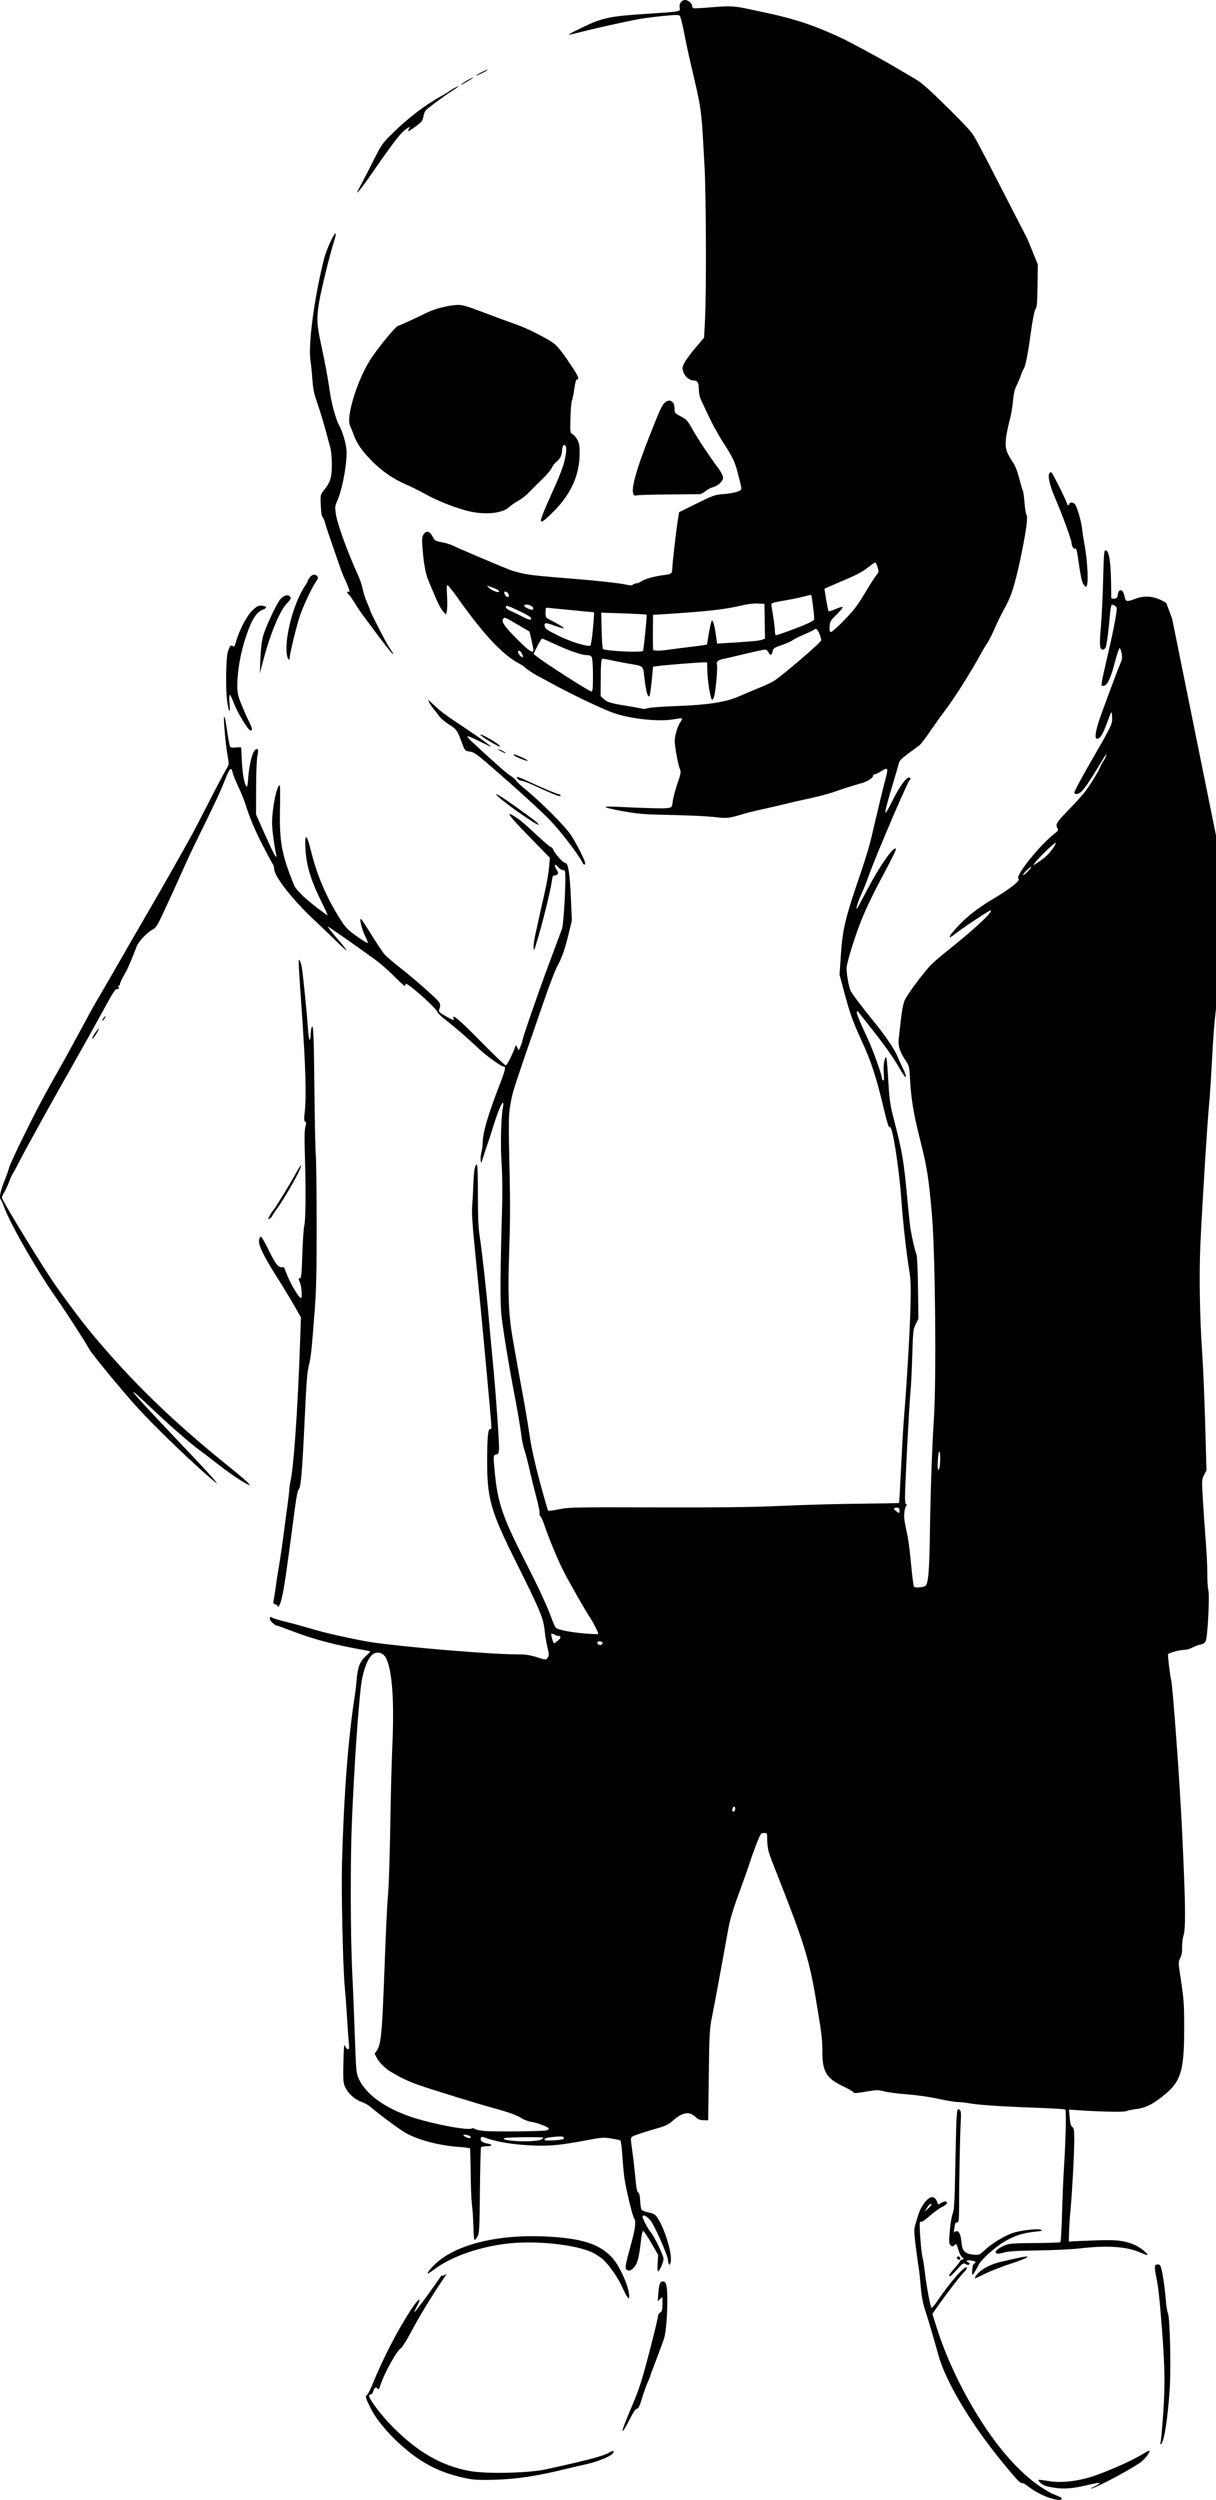 <?xml version="1.0" encoding="UTF-8" standalone="no"?>
<!-- Created with Inkscape (http://www.inkscape.org/) -->

<svg
   xmlns:dc="http://purl.org/dc/elements/1.1/"
   xmlns:cc="http://creativecommons.org/ns#"
   xmlns:rdf="http://www.w3.org/1999/02/22-rdf-syntax-ns#"
   xmlns:svg="http://www.w3.org/2000/svg"
   xmlns="http://www.w3.org/2000/svg"
   xmlns:sodipodi="http://sodipodi.sourceforge.net/DTD/sodipodi-0.dtd"
   xmlns:inkscape="http://www.inkscape.org/namespaces/inkscape"
   id="svg2"
   version="1.1"
   inkscape:version="0.91 r13725"
   width="330.817"
   height="680.057"
   viewBox="0 0 330.817 680.057"
   sodipodi:docname="sans-character-bw.svg">
  <defs
     id="defs6" />
  <sodipodi:namedview
     pagecolor="#ffffff"
     bordercolor="#666666"
     borderopacity="1"
     objecttolerance="10"
     gridtolerance="10"
     guidetolerance="10"
     inkscape:pageopacity="0"
     inkscape:pageshadow="2"
     inkscape:window-width="1280"
     inkscape:window-height="751"
     id="namedview4"
     showgrid="false"
     fit-margin-top="0"
     fit-margin-left="0"
     fit-margin-right="0"
     fit-margin-bottom="0"
     inkscape:zoom="0.71223727"
     inkscape:cx="224.8926"
     inkscape:cy="444.80832"
     inkscape:window-x="0"
     inkscape:window-y="29"
     inkscape:window-maximized="1"
     inkscape:current-layer="svg2" />
  <path
     style="fill:#000100"
     d="m 186.381,0 c -0.962,0 -1.683,1.043 -1.467,2.123 0.21,1.051 0.387,1.019 -8.9,1.631 -10.768,0.71 -12.229,1.047 -18.9,4.352 -3.412,1.69 -3.385,1.694 1.949,0.338 3.324,-0.845 9.308,-2.169 14.4,-3.188 1.155,-0.231 4.125,-0.625 6.6,-0.875 3.533,-0.358 4.579,-0.376 4.867,-0.09 0.202,0.201 0.717,2.186 1.143,4.412 0.426,2.226 1.104,5.465 1.508,7.197 3.477,14.933 3.154,12.619 4.09,29.4 0.437,7.846 0.515,34.24 0.123,41.803 l -0.246,4.752 -2.291,2.691 c -1.261,1.48 -2.616,3.3 -3.01,4.043 -0.639,1.205 -0.678,1.477 -0.367,2.516 0.388,1.295 1.672,2.395 2.795,2.395 1.096,0 1.439,0.564 1.439,2.365 0,1.003 0.225,2.122 0.578,2.865 0.318,0.671 1.31,2.78 2.203,4.688 0.893,1.907 2.572,4.945 3.73,6.75 2.816,4.387 3.282,5.361 4.119,8.611 1.235,4.792 1.238,4.379 -0.047,4.93 -0.623,0.267 -2.313,0.576 -3.754,0.686 -2.496,0.19 -2.846,0.311 -7.408,2.562 l -4.789,2.365 -0.312,1.963 c -0.482,3.022 -1.524,12.037 -1.527,13.215 -0.004,1.485 -0.228,1.685 -2.143,1.904 -2.48,0.285 -5.383,1.082 -6.297,1.73 -0.438,0.311 -1.052,0.564 -1.365,0.564 -0.313,0 -0.72,0.151 -0.904,0.336 -0.247,0.247 -0.721,0.249 -1.785,0.006 -1.644,-0.375 -7.674,-1.058 -13.449,-1.521 -9.876,-0.793 -11.855,-0.99 -14.1,-1.402 -1.32,-0.242 -3.143,-0.727 -4.051,-1.076 -2.719,-1.047 -14.153,-5.898 -15.525,-6.586 -0.702,-0.352 -2.109,-0.789 -3.129,-0.973 -1.736,-0.312 -1.895,-0.41 -2.477,-1.533 -0.77,-1.487 -1.71,-1.722 -2.438,-0.611 -0.408,0.623 -0.476,1.227 -0.346,3.094 0.345,4.948 0.855,7.695 1.848,9.969 0.54,1.238 1.433,3.33 1.982,4.65 0.55,1.32 1.367,2.792 1.818,3.271 l 0.822,0.871 0.215,-1.145 c 0.118,-0.63 0.134,-2.466 0.035,-4.082 -0.136,-2.232 -0.091,-2.9 0.184,-2.783 0.199,0.085 1.336,1.53 2.529,3.211 7.283,10.262 12.31,15.643 16.91,18.104 0.7,0.374 1.351,0.795 1.447,0.936 0.233,0.342 2.651,1.957 3.773,2.52 0.495,0.248 2.25,1.193 3.9,2.1 4.848,2.665 13.283,6.694 16.35,7.809 4.697,1.707 12.78,2.554 16.809,1.762 1.018,-0.2 1.929,-0.285 2.025,-0.189 0.096,0.096 -0.127,0.58 -0.494,1.076 -0.367,0.496 -0.885,1.793 -1.154,2.883 -0.456,1.846 -0.453,2.205 0.033,5.256 0.287,1.8 0.722,3.753 0.967,4.34 0.425,1.017 0.395,1.216 -0.621,4.221 -0.587,1.734 -1.152,3.879 -1.256,4.766 -0.184,1.563 -0.222,1.62 -1.258,1.814 -0.968,0.182 -5.613,0.068 -14.408,-0.352 -3.549,-0.169 -3.463,0.124 0.258,0.867 4.394,0.878 7.098,1.195 10.949,1.279 8.757,0.191 13.355,0.39 16.201,0.703 3.129,0.344 3.557,0.294 7.5,-0.887 0.99,-0.296 3.149,-0.835 4.799,-1.195 2.924,-0.639 4.736,-1.061 7.801,-1.816 0.825,-0.203 2.311,-0.54 3.301,-0.748 3.552,-0.746 7.226,-1.682 8.699,-2.219 1.713,-0.624 5.724,-1.899 7.5,-2.385 1.588,-0.434 3.15,-1.417 3.15,-1.982 0,-0.25 0.204,-0.455 0.455,-0.455 0.251,0 0.991,-0.338 1.645,-0.75 1.976,-1.247 2.118,-1.048 1.328,1.861 -0.507,1.866 -2.527,10.258 -3.885,16.139 -0.457,1.98 -1.691,6.098 -2.742,9.15 -4.32,12.546 -5.064,15.578 -5.533,22.529 l -0.377,5.58 1.148,4.32 c 1.615,6.075 2.372,8.232 4.557,12.99 2.985,6.501 4.185,10.152 6.42,19.521 0.839,3.517 1.43,5.311 1.486,4.508 0.011,-0.165 0.209,0.131 0.438,0.656 0.75,1.725 2.225,11.816 2.711,18.545 0.508,7.026 1.366,14.791 2.205,19.949 0.431,2.65 0.479,4.316 0.311,10.5 -0.184,6.76 -1.004,20.575 -1.764,29.701 -0.172,2.062 -0.519,8.064 -0.77,13.336 -0.251,5.272 -0.503,9.632 -0.561,9.689 -0.058,0.058 -4.812,0.148 -10.564,0.199 -5.752,0.051 -15.25,0.311 -21.107,0.578 -8.111,0.37 -16.302,0.471 -34.352,0.424 -22.395,-0.058 -23.852,-0.03 -26.463,0.518 -1.52,0.318 -2.856,0.485 -2.971,0.371 -0.114,-0.114 -1.142,-3.687 -2.283,-7.938 -1.421,-5.29 -2.299,-9.29 -2.787,-12.678 -0.392,-2.723 -1.204,-7.583 -1.805,-10.801 -1.078,-5.773 -1.63,-8.837 -2.803,-15.6 -1.092,-6.295 -1.326,-12.291 -0.918,-23.498 0.255,-6.993 0.293,-13.474 0.119,-20.85 -0.322,-13.688 -0.3,-16.342 0.158,-18.852 0.756,-4.135 0.309,-2.752 8.982,-27.852 1.917,-5.546 3.346,-9.241 4.059,-10.5 1.025,-1.81 1.896,-4.359 2.863,-8.375 l 0.873,-3.625 -0.285,-6.299 c -0.306,-6.74 -0.722,-9.301 -1.514,-9.301 -0.547,0 -2.897,-2.604 -3.295,-3.65 -0.147,-0.387 -0.393,-0.669 -0.547,-0.627 -0.154,0.043 -1.777,-1.321 -3.605,-3.029 -3.596,-3.36 -4.967,-4.509 -6.525,-5.473 -2.408,-1.488 -1.318,-0.009 4.045,5.486 l 5.736,5.879 -0.17,2.057 c -0.173,2.106 -0.687,5.049 -1.488,8.508 -0.706,3.047 -0.971,4.233 -1.311,5.85 -0.173,0.825 -0.595,2.726 -0.938,4.225 -0.343,1.498 -0.579,3.186 -0.525,3.75 0.095,1 0.11,0.983 0.609,-0.625 1.845,-5.938 4.069,-14.973 4.504,-18.299 0.057,-0.434 0.267,-0.716 0.498,-0.666 0.22,0.047 0.588,-0.07 0.818,-0.262 0.355,-0.294 0.322,-0.508 -0.215,-1.377 -0.798,-1.291 -0.455,-1.723 0.494,-0.621 0.391,0.454 0.986,0.824 1.324,0.824 0.573,0 0.613,0.179 0.613,2.625 -0.002,3.921 -0.571,12.419 -0.889,13.275 -0.153,0.412 -1.695,4.549 -3.428,9.189 -2.985,7.996 -7.383,20.708 -7.383,21.344 0,0.162 -0.216,0.811 -0.48,1.443 l -0.48,1.15 -0.396,-0.738 -0.396,-0.738 -0.293,0.764 c -0.906,2.371 -2.166,4.787 -2.496,4.787 -0.209,0 -3.297,-2.972 -6.863,-6.602 -5.745,-5.847 -7.875,-7.638 -7.303,-6.148 0.244,0.635 0.074,0.584 -2.141,-0.633 -1.438,-0.791 -1.93,-1.217 -1.824,-1.576 0.594,-2.009 0.712,-1.813 -3.199,-5.373 -2.037,-1.854 -5.274,-4.59 -7.193,-6.08 -1.919,-1.49 -3.893,-3.17 -4.387,-3.732 -0.493,-0.562 -2.074,-2.921 -3.512,-5.244 -1.437,-2.323 -2.729,-4.298 -2.873,-4.387 -0.673,-0.416 0.23,3.037 1.373,5.246 0.276,0.533 0.459,1.087 0.408,1.23 -0.051,0.143 -1.386,-0.665 -2.965,-1.797 -2.551,-1.828 -3.058,-2.354 -4.545,-4.707 -3.829,-6.058 -6.309,-11.886 -8.012,-18.828 -1.094,-4.461 -1.673,-4.637 -1.439,-0.436 0.27,4.862 1.451,8.723 4.596,15.041 0.883,1.774 1.532,3.225 1.441,3.225 -0.09,0 -1.487,-1.013 -3.104,-2.252 -3.112,-2.385 -5.536,-4.775 -5.998,-5.912 -3.41,-8.391 -4.041,-11.814 -3.854,-20.861 0.073,-3.506 0.045,-6.375 -0.06,-6.375 -0.829,0 -2.087,6.211 -2.096,10.35 -0.004,1.596 0.563,5.953 1.09,8.371 0.418,1.92 -0.533,0.256 -2.939,-5.143 l -2.508,-5.627 0.023,-7.352 c 0.014,-4.346 0.16,-7.901 0.359,-8.699 0.414,-1.661 0.008,-2.298 -0.82,-1.285 -0.713,0.872 -1.443,4.07 -1.693,7.414 -0.169,2.259 -0.259,2.597 -0.578,2.16 -0.537,-0.735 -1.027,-3.739 -1.18,-7.238 -0.072,-1.65 -0.138,-3.086 -0.146,-3.189 -0.008,-0.103 -0.637,-0.117 -1.396,-0.031 -0.95,0.107 -1.456,0.033 -1.621,-0.234 -0.132,-0.214 -0.472,-1.954 -0.754,-3.867 -0.551,-3.74 -0.687,-4.385 -0.887,-4.186 -0.23,0.23 0.445,7.841 0.92,10.391 0.444,2.381 0.438,2.522 -0.127,3.449 -0.74,1.214 -3.051,5.6 -6.123,11.617 -1.306,2.558 -2.858,5.527 -3.447,6.6 -3.035,5.521 -8.436,15.034 -12.127,21.361 -2.282,3.911 -4.436,7.624 -4.787,8.25 -1.355,2.416 -8.452,14.706 -9.232,15.988 -0.452,0.743 -1.213,2.092 -1.691,3 -1.319,2.503 -6.132,11.352 -7.098,13.051 -5.101,8.969 -7.019,12.565 -10.883,20.4 -2.034,4.125 -3.795,7.954 -3.912,8.51 -0.117,0.556 -0.582,1.908 -1.035,3.006 -1.198,2.905 -1.692,5.007 -1.291,5.49 0.18,0.216 0.681,1.339 1.115,2.494 1.762,4.687 9.01,17.28 14.098,24.494 2.549,3.614 7.9,11.908 8.854,13.723 0.693,1.319 8.586,10.926 12.969,15.783 4.876,5.404 15.951,16.046 21.229,20.4 l 0.727,0.6 -0.645,-0.9 c -0.354,-0.495 -2.775,-3.148 -5.381,-5.895 -14.831,-15.633 -17.716,-18.782 -16.588,-18.109 0.247,0.148 2.474,2.188 4.949,4.535 4.942,4.686 10.486,9.51 13.051,11.357 0.907,0.654 2.865,2.147 4.35,3.318 2.922,2.304 6.597,4.845 8.207,5.674 l 1.008,0.518 -0.547,-0.725 c -0.301,-0.399 -2.638,-2.401 -5.193,-4.449 -12.124,-9.719 -22.203,-19.107 -30.898,-28.775 -6.438,-7.159 -9.912,-11.525 -16.113,-20.25 -3.395,-4.776 -14.813,-23.437 -14.813,-24.209 0,-0.156 0.32,-0.848 0.713,-1.537 0.393,-0.689 0.957,-1.929 1.254,-2.754 0.297,-0.825 0.759,-1.837 1.027,-2.25 0.268,-0.412 1.141,-2.032 1.941,-3.6 1.794,-3.514 9.002,-16.519 14.713,-26.549 2.349,-4.125 5.59,-9.93 7.203,-12.9 3.479,-6.407 4.061,-7.303 4.619,-7.113 0.303,0.103 0.373,-0.036 0.252,-0.498 -0.092,-0.352 -0.044,-0.565 0.105,-0.473 0.15,0.092 0.271,-0.036 0.271,-0.287 0,-0.251 0.36,-1.105 0.799,-1.895 0.439,-0.79 0.903,-1.637 1.033,-1.885 0.522,-0.992 2.325,-5.323 2.674,-6.422 0.413,-1.302 2.862,-3.922 4.439,-4.75 0.805,-0.423 1.268,-1.108 2.438,-3.6 1.91,-4.07 4.441,-9.614 7.152,-15.678 0.443,-0.99 1.938,-4.095 3.322,-6.9 3.763,-7.623 5.535,-11.426 6.645,-14.254 1.397,-3.561 1.825,-3.984 2.189,-2.162 0.093,0.466 0.771,2.126 1.506,3.688 0.735,1.562 1.609,3.714 1.943,4.783 1.166,3.733 2.702,7.376 4.869,11.545 1.201,2.31 2.364,4.466 2.586,4.791 0.222,0.325 0.404,0.961 0.404,1.412 0,1.908 5.011,8.306 10.65,13.598 1.759,1.65 4.48,4.26 6.047,5.801 1.567,1.541 2.908,2.744 2.979,2.674 0.07,-0.07 -1.083,-1.528 -2.561,-3.24 -1.478,-1.712 -2.633,-3.167 -2.568,-3.232 0.105,-0.105 6.919,4.642 13.057,9.096 1.24,0.9 3.468,2.853 4.951,4.342 1.483,1.489 2.796,2.709 2.92,2.709 0.124,7.5e-4 0.225,-0.21 0.225,-0.469 0,-0.321 0.577,-0.018 1.82,0.959 2.749,2.16 6.881,6.111 6.881,6.58 0,0.228 0.826,1.059 1.836,1.848 3.012,2.352 6.253,5.147 9.014,7.777 2.342,2.231 6.418,5.205 7.135,5.205 0.711,0 0.509,0.896 -1.201,5.312 -3.092,7.987 -4.484,12.828 -4.484,15.602 0,0.562 -0.145,1.598 -0.322,2.303 -0.178,0.705 -0.276,1.744 -0.219,2.309 0.099,0.978 0.13,0.941 0.656,-0.775 0.303,-0.99 0.817,-2.542 1.143,-3.449 0.326,-0.907 0.961,-2.866 1.412,-4.352 1.18,-3.884 2.435,-7.049 2.793,-7.049 0.181,0 0.232,0.34 0.125,0.824 -0.572,2.581 -0.796,10.114 -0.457,15.318 0.22,3.378 0.283,7.998 0.164,12 -0.5,16.893 -0.568,25.798 -0.223,29.307 0.348,3.543 2.066,14.102 3.49,21.451 0.882,4.554 1.813,10.064 2.076,12.299 0.107,0.907 0.446,2.393 0.752,3.301 0.306,0.907 0.918,3.27 1.359,5.25 0.442,1.98 1.271,5.352 1.844,7.494 0.572,2.142 0.979,4.129 0.904,4.414 -0.075,0.285 0.035,0.662 0.244,0.836 0.209,0.173 0.68,1.225 1.047,2.336 1.08,3.272 3.576,9.302 5.117,12.369 1.392,2.77 6.133,11.091 7.182,12.602 0.901,1.298 2.51,4.504 2.344,4.67 -0.087,0.087 -1.85,0.012 -3.916,-0.166 -3.729,-0.321 -6.905,-0.958 -7.584,-1.521 -0.195,-0.161 -0.657,-1.134 -1.027,-2.162 -1.367,-3.798 -3.487,-8.378 -7.67,-16.57 -5.745,-11.251 -7.161,-15.431 -7.92,-23.377 -0.45,-4.712 -0.436,-4.914 0.361,-5.027 0.568,-0.081 0.691,-0.311 0.771,-1.443 0.114,-1.597 -0.938,-16.264 -1.773,-24.754 -0.325,-3.3 -0.794,-8.363 -1.043,-11.25 -0.606,-7.026 -1.83,-18.012 -2.439,-21.898 -0.37,-2.364 -0.492,-5.191 -0.488,-11.326 0.003,-4.496 -0.104,-8.174 -0.238,-8.174 -0.573,0 -0.831,1.319 -0.977,4.967 -0.085,2.136 -0.242,5.029 -0.348,6.432 -0.145,1.93 0.105,5.466 1.027,14.551 1.58,15.571 4.229,44.159 4.232,45.676 4.5e-4,0.206 -0.162,0.34 -0.361,0.299 -0.571,-0.118 -0.792,2.128 -0.816,8.289 -0.042,10.634 0.882,13.895 7.959,28.086 6.367,12.767 7.332,15.066 7.658,18.242 0.141,1.371 0.46,3.372 0.709,4.445 0.551,2.377 0.554,2.558 0.059,3.236 -0.375,0.513 -0.508,0.503 -2.865,-0.242 C 144.06,450.151 142.987,450 140.5,450 c -6.966,0 -30.189,-1.937 -39.336,-3.281 -3.154,-0.464 -11.64,-2.295 -14.701,-3.172 -1.485,-0.426 -3.644,-1.043 -4.799,-1.373 -1.155,-0.33 -3.18,-0.863 -4.5,-1.184 -1.32,-0.321 -2.635,-0.72 -2.922,-0.887 -0.724,-0.421 -0.828,-0.387 -0.828,0.275 0,0.519 1.403,1.82 1.963,1.82 0.121,0 1.819,0.61 3.773,1.354 6.544,2.49 11.725,3.852 20.438,5.377 0.619,0.108 1.125,0.264 1.125,0.344 0,0.08 -0.479,0.566 -1.066,1.082 -1.651,1.45 -2.309,3.009 -2.566,6.094 -0.124,1.485 -0.364,3.578 -0.533,4.65 -1.83,11.599 -3.021,27.212 -3.514,46.051 -0.199,7.623 0.274,28.328 0.762,33.328 0.159,1.634 0.434,5.333 0.609,8.221 0.175,2.888 0.396,6.028 0.492,6.977 0.138,1.365 0.087,1.725 -0.246,1.725 -0.232,0 -0.569,-0.372 -0.748,-0.826 -0.268,-0.677 -0.345,-0.152 -0.432,2.926 -0.191,6.772 -0.147,7.272 0.76,8.82 0.911,1.554 2.645,2.959 4.332,3.508 0.606,0.197 1.526,0.71 2.045,1.141 3.119,2.585 7.865,6.106 9.604,7.125 3.327,1.95 9.187,3.513 14.588,3.891 1.614,0.113 2.992,0.297 3.061,0.408 0.069,0.111 0.15,3.028 0.182,6.48 0.032,3.453 0.182,7.358 0.334,8.678 0.267,2.317 0.332,3.373 0.473,7.725 0.036,1.114 0.167,2.023 0.291,2.023 0.124,-10e-4 0.468,-0.431 0.766,-0.953 0.489,-0.859 0.553,-2.052 0.658,-12.447 0.064,-6.324 0.199,-11.634 0.301,-11.799 0.102,-0.165 0.785,-0.299 1.518,-0.299 1.651,0 1.747,-0.478 0.15,-0.748 -1.307,-0.221 -1.978,-0.806 -1.713,-1.496 0.139,-0.361 0.338,-0.388 1.004,-0.135 2.732,1.039 6.691,1.77 11.209,2.07 5.721,0.38 8.824,0.14 16.141,-1.246 4.591,-0.87 5.049,-0.905 7.051,-0.557 1.177,0.205 2.29,0.416 2.473,0.467 0.2,0.056 0.416,1.39 0.541,3.344 0.114,1.788 0.34,4.464 0.502,5.949 0.348,3.193 2.308,11.499 2.869,12.166 0.433,0.515 0.197,2.626 -0.635,5.686 -1.861,6.844 -2.005,7.583 -1.561,8.027 0.633,0.633 1.604,0.207 2.449,-1.076 0.711,-1.08 1.079,-2.792 1.578,-7.338 0.123,-1.119 0.358,-2.053 0.523,-2.076 0.165,-0.023 1.154,1.432 2.195,3.234 l 1.893,3.277 -0.141,2.326 c -0.083,1.376 -0.027,2.255 0.137,2.154 0.524,-0.324 1.467,-2.509 1.467,-3.398 0,-0.935 -2.61,-6.315 -3.574,-7.369 -0.612,-0.669 -2.127,-3.555 -2.127,-4.053 0,-0.796 1.261,-0.197 2.215,1.053 1.154,1.511 4.684,9.541 4.691,10.67 0.003,0.395 0.126,0.91 0.275,1.146 0.2,0.316 0.329,0.126 0.488,-0.725 0.393,-2.095 -1.528,-8.594 -3.424,-11.584 -0.769,-1.212 -1.035,-1.394 -2.529,-1.729 -0.918,-0.206 -1.805,-0.537 -1.971,-0.736 -0.165,-0.199 -0.342,-1.283 -0.393,-2.408 -0.062,-1.391 -0.23,-2.123 -0.523,-2.287 -0.285,-0.16 -0.504,-1.04 -0.646,-2.6 -0.29,-3.165 -0.838,-7.919 -1.188,-10.311 -0.239,-1.634 -0.21,-2.006 0.176,-2.295 0.45,-0.337 3.216,-1.251 7.52,-2.486 1.605,-0.461 2.505,-0.941 3.6,-1.918 2.481,-2.214 4.455,-2.56 6.01,-1.053 0.773,0.75 1.247,0.954 2.264,0.975 l 1.287,0.027 0.166,-12.301 c 0.159,-11.776 0.199,-12.472 0.969,-16.35 0.442,-2.228 1.073,-5.535 1.402,-7.35 0.33,-1.815 0.937,-5.122 1.348,-7.35 0.411,-2.228 1.071,-5.872 1.469,-8.1 0.561,-3.145 1.239,-5.459 3.033,-10.352 1.271,-3.465 2.582,-7.178 2.914,-8.25 0.332,-1.073 1.142,-3.332 1.799,-5.023 1.137,-2.927 1.237,-3.076 2.072,-3.076 0.875,0 0.878,0.003 0.881,1.875 0.002,1.031 0.19,2.495 0.42,3.252 0.41,1.35 0.72,2.17 3.336,8.824 6.176,15.711 7.747,20.849 9.416,30.807 1.644,9.807 1.824,11.227 1.824,14.377 0,5.778 1.024,7.566 5.566,9.717 1.524,0.722 2.827,1.48 2.896,1.688 0.099,0.296 0.818,0.258 3.338,-0.174 2.991,-0.513 3.343,-0.517 5.082,-0.072 1.027,0.263 3.858,0.625 6.291,0.807 2.6,0.194 6.064,0.694 8.4,1.211 2.187,0.484 4.611,0.882 5.387,0.885 0.776,0.003 2.058,0.136 2.85,0.297 2.191,0.445 8.658,0.891 17.756,1.223 4.518,0.165 8.352,0.385 8.52,0.488 0.327,0.202 0.138,8.45 -0.375,16.297 -0.156,2.393 -0.378,7.793 -0.492,12 -0.114,4.207 -0.322,7.725 -0.461,7.816 -0.139,0.092 -3.298,0.192 -7.018,0.223 -6.137,0.05 -6.899,0.113 -8.23,0.686 -3.057,1.315 -3.201,2.798 -0.188,1.922 1.33,-0.387 3.359,-0.517 9.266,-0.596 4.202,-0.056 9.363,-0.31 11.613,-0.57 7.397,-0.855 12.663,-0.487 16.32,1.141 0.974,0.433 1.825,0.733 1.893,0.666 0.331,-0.331 -2.294,-2.349 -3.777,-2.904 -2.92,-1.093 -4.658,-1.267 -10.537,-1.061 -3.053,0.107 -5.886,0.225 -6.299,0.262 l -0.75,0.066 0.086,-2.85 c 0.047,-1.567 0.211,-4.066 0.363,-5.551 0.413,-4.026 1.035,-15.441 1.043,-19.148 0.006,-2.787 -0.07,-3.306 -0.533,-3.645 -0.397,-0.29 -0.588,-0.968 -0.721,-2.557 l -0.182,-2.162 2.521,0.176 c 5.896,0.41 12.505,0.535 13.053,0.246 0.313,-0.165 1.581,-0.429 2.818,-0.588 2.658,-0.341 4.883,-1.523 8.133,-4.32 3.939,-3.39 4.806,-6.506 4.809,-17.281 0.001,-7.175 -0.054,-7.956 -0.998,-14.238 -0.607,-4.037 -0.608,-4.14 -0.059,-5.25 0.391,-0.79 0.543,-1.676 0.5,-2.932 -0.034,-0.99 0.136,-2.413 0.379,-3.162 0.555,-1.708 0.547,-7.297 -0.031,-20.539 -0.422,-9.675 -0.488,-10.943 -1.041,-19.949 -0.703,-11.457 -1.946,-27.419 -2.234,-28.678 -0.364,-1.592 -1.034,-7.116 -0.891,-7.348 0.245,-0.397 3.108,-1.174 4.324,-1.174 0.595,0 1.618,-0.287 2.271,-0.637 0.654,-0.349 1.66,-0.723 2.236,-0.83 0.708,-0.131 1.165,-0.436 1.404,-0.939 0.534,-1.122 1.102,-12.139 0.715,-13.867 -0.173,-0.77 -0.295,-2.722 -0.271,-4.338 0.024,-1.616 -0.178,-5.775 -0.449,-9.24 -0.271,-3.465 -0.625,-8.593 -0.785,-11.398 -0.282,-4.936 -0.272,-5.141 0.355,-6.344 l 0.648,-1.242 -0.357,-12.707 c -0.196,-6.989 -0.55,-15.475 -0.787,-18.857 -0.693,-9.861 -0.894,-22.088 -0.498,-30.301 0.613,-12.702 1.875,-32.783 2.424,-38.549 0.157,-1.65 0.492,-6.848 0.744,-11.551 0.323,-6.014 0.544,-9.37 1.062,-13.637 l 0,-47.105 -11.934,-58.969 -1.596,-4.266 c -2.92,-1.84 -5.611,-2.2 -8.445,-1.123 -2.126,0.808 -2.58,0.772 -2.793,-0.225 -0.334,-1.563 -0.727,-2.222 -1.264,-2.119 -0.338,0.065 -0.575,0.468 -0.672,1.146 -0.125,0.874 -0.286,1.063 -0.975,1.143 -0.53,0.061 -0.824,-0.047 -0.824,-0.301 0.006,-9.172 -0.45,-12.846 -1.592,-12.846 -0.347,0 -0.455,1.399 -0.605,7.875 -0.101,4.331 -0.381,10.166 -0.621,12.965 -0.442,5.144 -0.348,6.16 0.566,6.16 0.236,0 0.555,-0.235 0.709,-0.523 0.304,-0.57 0.846,-4.645 1.182,-8.902 0.116,-1.472 0.35,-2.721 0.521,-2.777 0.172,-0.057 0.576,0.088 0.896,0.322 0.574,0.419 0.575,0.482 0.047,3.68 -0.296,1.789 -1.192,6.02 -1.99,9.402 -0.799,3.382 -1.537,6.734 -1.641,7.447 -0.177,1.22 -0.147,1.29 0.49,1.199 0.998,-0.143 1.854,-1.945 3.008,-6.338 0.555,-2.112 1.136,-3.868 1.293,-3.9 0.157,-0.033 0.407,0.574 0.557,1.346 0.224,1.16 0.163,1.654 -0.35,2.85 -0.883,2.058 -5.455,14.374 -5.959,16.049 -0.81,2.692 -0.987,4.175 -0.518,4.355 0.758,0.291 1.566,-0.827 2.617,-3.623 1.597,-4.248 1.512,-4.128 1.623,-2.309 0.12,1.97 0.086,2.043 -6.047,12.682 -2.444,4.24 -4.356,7.851 -4.248,8.025 0.342,0.553 1.252,0.342 2.076,-0.482 0.825,-0.825 2.189,-2.826 4.184,-6.141 2.411,-4.006 2.637,-4.337 2.426,-3.561 -0.112,0.412 -0.454,1.103 -0.758,1.535 -0.304,0.432 -0.691,1.153 -0.861,1.6 -0.464,1.219 -2.933,5.214 -4.273,6.916 -0.65,0.825 -2.434,2.792 -3.965,4.371 -3.613,3.726 -3.978,4.277 -3.465,5.236 0.358,0.669 0.318,0.787 -0.48,1.398 -4.287,3.285 -11.141,11.853 -10.031,12.539 0.59,0.364 -2.3,2.676 -6.314,5.053 -5.339,3.16 -8.489,5.721 -11.641,9.459 -1.245,1.477 -0.975,1.765 0.523,0.561 2.063,-1.658 9.693,-6.716 9.867,-6.541 0.531,0.531 -4.48,5.177 -12.229,11.338 -1.238,0.984 -2.912,2.418 -3.723,3.188 -1.866,1.771 -6.668,8.169 -7.465,9.945 -0.374,0.833 -0.761,2.777 -1.016,5.1 -0.227,2.064 -0.492,4.427 -0.588,5.252 -0.231,1.983 0.245,3.612 1.684,5.766 1.153,1.727 1.187,1.854 1.355,5.053 0.288,5.462 0.979,9.724 2.619,16.182 2.029,7.986 2.489,10.877 3.371,21.15 0.9,10.479 1.223,44.685 0.523,55.35 -0.501,7.644 -0.918,19.623 -1.096,31.5 -0.147,9.852 -0.442,13.328 -1.182,13.908 -0.565,0.443 -2.834,0.616 -3.131,0.238 -0.149,-0.19 -0.499,-2.844 -0.777,-5.896 -0.278,-3.053 -0.699,-6.493 -0.936,-7.648 -0.237,-1.155 -0.582,-2.842 -0.766,-3.75 -0.359,-1.772 -0.183,-4.037 0.363,-4.695 0.249,-0.299 0.249,-0.406 0,-0.406 -0.216,0 -0.338,-0.725 -0.338,-2.016 0,-3.08 1.161,-25.356 1.49,-28.584 0.16,-1.567 0.381,-6.023 0.492,-9.9 0.191,-6.662 0.242,-7.13 0.934,-8.512 l 0.732,-1.463 -0.113,-8.438 c -0.076,-5.681 -0.229,-8.712 -0.473,-9.281 -0.366,-0.855 -1.073,-3.896 -1.551,-6.674 -0.144,-0.835 -0.477,-3.872 -0.74,-6.75 -1.11,-12.117 -1.399,-13.842 -4.053,-24.133 -0.758,-2.942 -0.987,-4.613 -1.242,-9.148 -0.172,-3.053 -0.391,-5.888 -0.488,-6.301 -0.164,-0.696 -0.205,-0.664 -0.555,0.449 -0.24,0.763 -0.315,2.01 -0.207,3.424 0.126,1.645 0.08,2.165 -0.178,2.006 -0.191,-0.118 -0.348,-0.406 -0.348,-0.639 0,-0.918 -2.417,-7.663 -3.812,-10.641 -2.205,-4.705 -3.204,-7.183 -2.984,-7.402 0.108,-0.108 0.24,-0.141 0.293,-0.072 0.053,0.069 1.644,2.082 3.535,4.475 3.941,4.987 6.229,8.247 8.104,11.547 1.567,2.759 1.959,2.262 0.539,-0.682 -0.535,-1.109 -1.262,-2.695 -1.615,-3.527 -0.718,-1.689 -3.495,-5.724 -6.289,-9.137 -3.12,-3.811 -5.766,-7.307 -6.246,-8.25 -0.478,-0.94 -1.125,-4.504 -1.125,-6.201 0,-1.09 1.524,-6.267 3.209,-10.9 1.51,-4.151 3.608,-8.601 7.244,-15.369 1.705,-3.174 3.052,-5.919 2.992,-6.098 -0.408,-1.223 -4.388,4.447 -8.049,11.465 -1.294,2.481 -2.447,4.599 -2.561,4.707 -0.443,0.421 0.277,-1.923 1.234,-4.023 0.555,-1.217 1.402,-3.331 1.885,-4.697 0.482,-1.366 1.58,-4.172 2.439,-6.234 0.86,-2.062 2.015,-4.828 2.564,-6.148 2.441,-5.86 5.929,-13.669 6.174,-13.82 0.418,-0.258 0.315,-0.73 -0.158,-0.73 -0.809,0 -2.622,2.561 -4.545,6.418 -2.594,5.203 -2.523,4.269 0.422,-5.518 0.67,-2.228 1.296,-4.419 1.389,-4.869 0.122,-0.589 0.863,-1.325 2.641,-2.627 1.359,-0.995 2.69,-1.977 2.959,-2.182 0.468,-0.356 2.093,-2.551 4.277,-5.773 0.559,-0.825 1.808,-2.545 2.775,-3.824 2.652,-3.507 7.099,-10.565 9.783,-15.525 0.491,-0.907 1.185,-2.054 1.543,-2.549 0.358,-0.495 1.161,-2.049 1.781,-3.451 1.207,-2.728 1.636,-3.597 3.637,-7.359 1.38,-2.595 2.494,-6.454 4.021,-13.939 1.243,-6.09 1.711,-9.787 1.301,-10.281 -0.179,-0.216 -0.42,-1.672 -0.533,-3.232 -0.113,-1.561 -0.319,-3.059 -0.457,-3.328 -0.138,-0.27 -0.596,-1.821 -1.018,-3.449 -0.493,-1.905 -1.088,-3.412 -1.672,-4.229 -0.499,-0.698 -1.173,-1.873 -1.5,-2.611 -0.827,-1.871 -0.652,-3.979 0.816,-9.77 0.272,-1.073 0.591,-3.098 0.707,-4.5 0.149,-1.805 0.43,-2.989 0.963,-4.051 0.414,-0.825 0.928,-2.039 1.141,-2.699 0.213,-0.66 0.577,-1.494 0.811,-1.854 0.409,-0.629 1.054,-3.677 1.578,-7.447 0.824,-5.936 1.3,-8.453 1.672,-8.865 0.326,-0.362 0.439,-1.849 0.502,-6.602 l 0.072,-5.438 -2.783,-6.852 -11.666,-22.684 -0.311,-0.559 c -0.291,-0.525 -1.124,-2.091 -1.85,-3.479 -1.196,-2.288 -1.922,-3.124 -7.805,-8.973 -4.478,-4.452 -7.09,-6.81 -8.432,-7.613 -1.867,-1.117 -3.184,-1.893 -7.27,-4.283 -3.002,-1.756 -10.701,-5.912 -12.824,-6.922 -7.453,-3.544 -13.086,-5.445 -21.15,-7.141 -0.99,-0.208 -2.813,-0.601 -4.051,-0.873 -4.282,-0.941 -5.674,-1.018 -10.613,-0.592 -2.62,0.226 -4.882,0.339 -5.025,0.25 -0.143,-0.089 -0.262,-0.356 -0.262,-0.594 C 188.313,0.952 187.187,0 186.381,0 Z m -53.695,18.971 c -0.135,-0.135 -3.172,1.38 -3.172,1.582 0,0.078 0.738,-0.221 1.641,-0.664 0.903,-0.443 1.593,-0.856 1.531,-0.918 z m -3.93,2.09 c -0.047,-0.019 -0.323,0.095 -0.893,0.389 -0.825,0.426 -1.837,1.047 -2.25,1.381 -0.481,0.39 -0.204,0.305 0.773,-0.236 1.464,-0.811 2.473,-1.492 2.369,-1.533 z m -4.123,2.434 c -0.362,0.071 -1.839,0.853 -2.32,1.254 -0.247,0.206 -1.056,0.71 -1.799,1.121 -5.046,2.795 -9.501,6.194 -14.129,10.781 -2.276,2.256 -2.719,2.894 -4.547,6.549 -1.114,2.228 -2.712,5.333 -3.551,6.9 -1.306,2.44 -1.394,2.7 -0.609,1.801 0.504,-0.578 1.832,-2.367 2.951,-3.975 7.061,-10.148 8.408,-11.874 10.178,-13.033 0.79,-0.518 0.794,-0.515 0.441,0.145 -0.471,0.88 -0.237,0.836 1.262,-0.23 2.144,-1.526 2.498,-1.935 2.689,-3.115 0.102,-0.629 0.36,-1.357 0.574,-1.615 0.497,-0.6 5.305,-4.158 7.365,-5.451 0.866,-0.543 1.574,-1.044 1.574,-1.113 0,-0.022 -0.028,-0.028 -0.08,-0.018 z M 91.268,63.467 c -0.441,0.023 -2.513,4.563 -3.102,6.896 -2.675,10.606 -4.361,23.254 -3.697,27.736 0.183,1.238 0.421,3.6 0.527,5.25 0.128,1.99 0.442,3.707 0.93,5.1 0.985,2.813 2.386,7.388 2.941,9.602 0.248,0.99 0.662,2.516 0.92,3.393 0.286,0.975 0.477,2.84 0.49,4.801 0.024,3.575 -0.376,4.891 -2.158,7.105 -0.965,1.198 -0.966,1.204 -0.85,4.143 0.07,1.785 0.252,3.028 0.463,3.158 0.191,0.118 0.483,0.75 0.648,1.406 0.261,1.035 1.147,3.657 4.205,12.43 0.371,1.064 0.859,2.291 1.084,2.727 0.225,0.436 0.679,1.501 1.008,2.365 0.471,1.24 0.506,1.537 0.166,1.406 -0.572,-0.22 -0.55,0.243 0.035,0.729 0.256,0.213 1.004,1.275 1.66,2.361 0.656,1.086 1.86,2.853 2.676,3.926 0.815,1.073 1.92,2.558 2.453,3.301 1.009,1.403 2.957,3.943 4.316,5.625 0.787,0.974 1.259,1.308 0.846,0.6 -0.12,-0.206 -0.6,-0.936 -1.064,-1.623 -0.827,-1.221 -5.053,-9.463 -5.053,-9.854 0,-0.109 -0.392,-1.099 -0.873,-2.199 -0.481,-1.1 -1.013,-2.753 -1.182,-3.674 -0.169,-0.921 -0.736,-2.609 -1.26,-3.75 -2.803,-6.102 -5.65,-13.959 -6.041,-16.67 -0.253,-1.757 -0.213,-2.157 0.336,-3.361 1.488,-3.266 2.889,-11.065 2.553,-14.209 -0.205,-1.913 -1.12,-4.929 -1.936,-6.385 -0.876,-1.564 -2.047,-5.695 -2.512,-8.861 -0.649,-4.421 -1.268,-7.779 -2.475,-13.398 -1.138,-5.301 -1.211,-6.824 -0.539,-11.154 0.486,-3.132 2.971,-13.3 4.061,-16.613 0.339,-1.032 0.559,-2.044 0.488,-2.25 -0.014,-0.041 -0.037,-0.058 -0.066,-0.057 z m 33.154,19.469 c -0.497,0.011 -1.009,0.076 -1.658,0.172 -2.609,0.384 -5.23,1.194 -7.35,2.27 -2.227,1.13 -6.405,3.041 -7.121,3.258 -0.797,0.241 -5.845,6.442 -7.719,9.48 -3.597,5.834 -6.479,15.475 -5.312,17.771 0.185,0.365 0.61,1.413 0.943,2.328 0.892,2.448 2.192,4.333 4.914,7.125 2.696,2.764 5.915,4.978 9.422,6.48 1.277,0.547 3.536,1.67 5.021,2.494 3.15,1.749 7.001,3.329 10.801,4.436 4.923,1.434 10.225,1.059 12.199,-0.863 0.385,-0.375 1.45,-1.104 2.365,-1.621 0.915,-0.517 2.214,-1.52 2.887,-2.229 0.672,-0.708 2.272,-2.3 3.555,-3.537 1.283,-1.238 2.512,-2.676 2.73,-3.197 0.219,-0.521 0.707,-1.197 1.082,-1.502 1.212,-0.985 1.569,-1.653 1.727,-3.217 0.11,-1.095 0.284,-1.533 0.605,-1.533 0.659,0 0.719,1.387 0.166,3.855 -0.495,2.21 -1.405,4.542 -3.992,10.244 -0.824,1.815 -1.782,4.077 -2.131,5.025 -0.923,2.508 -0.281,2.284 3.07,-1.066 4.74,-4.74 7.057,-9.921 7.07,-15.809 0.005,-2.097 -0.114,-2.763 -0.67,-3.75 -0.372,-0.66 -0.962,-1.327 -1.312,-1.482 -0.613,-0.272 -0.632,-0.434 -0.516,-4.451 0.066,-2.293 0.246,-4.402 0.398,-4.688 0.153,-0.285 0.442,-1.692 0.643,-3.125 0.262,-1.875 0.483,-2.605 0.789,-2.605 0.62,0 0.238,-0.965 -1.297,-3.281 -2.559,-3.861 -3.719,-5.369 -4.885,-6.361 -1.423,-1.21 -7.171,-4.164 -10.084,-5.18 -1.976,-0.689 -4.631,-1.666 -9.15,-3.367 -4.365,-1.643 -5.701,-2.106 -7.191,-2.074 z m 57.598,26.035 c -0.637,0.033 -1.361,0.546 -1.926,1.58 -0.637,1.168 -1.069,2.185 -3.295,7.799 -3.814,9.616 -5.294,15.105 -4.375,16.213 0.197,0.237 0.512,0.331 0.699,0.209 0.188,-0.122 3.984,-0.243 8.439,-0.27 4.455,-0.026 8.393,-0.059 8.752,-0.074 0.359,-0.015 1.067,-0.376 1.572,-0.801 0.505,-0.425 1.388,-0.902 1.963,-1.061 1.52,-0.42 2.863,-1.653 2.863,-2.627 0,-0.461 -0.481,-1.456 -1.125,-2.326 -2.594,-3.507 -5.725,-8.215 -7.15,-10.75 -1.394,-2.48 -1.67,-2.79 -3.225,-3.602 -1.65,-0.861 -1.699,-0.923 -1.699,-2.127 0,-1.454 -0.675,-2.206 -1.494,-2.164 z m 103.893,19.5 c -0.15,-0.005 -0.32,0.095 -0.428,0.266 -0.492,0.776 0.119,3.409 1.557,6.713 1.817,4.174 4.473,11.414 4.473,12.195 0,0.82 0.568,1.811 0.916,1.596 0.411,-0.254 0.509,0.141 1.166,4.725 0.347,2.423 0.794,4.427 1.088,4.875 0.274,0.418 0.611,0.76 0.75,0.76 0.799,0 0.536,-6.557 -0.482,-12 -0.232,-1.238 -0.478,-2.857 -0.545,-3.6 -0.191,-2.114 -1.426,-6.332 -2.031,-6.938 -0.528,-0.528 -1.461,-0.483 -1.461,0.07 0,0.147 -0.136,0.268 -0.301,0.268 -0.165,0 -0.301,-0.146 -0.301,-0.324 0,-0.489 -3.908,-8.347 -4.26,-8.564 -0.042,-0.026 -0.091,-0.039 -0.141,-0.041 z M 238.102,153 c 0.249,0 0.905,1.807 0.91,2.506 9.3e-4,0.141 -0.305,0.621 -0.68,1.066 -0.375,0.445 -1.758,2.619 -3.074,4.828 -1.937,3.25 -2.996,4.634 -5.545,7.26 -1.732,1.785 -3.364,3.245 -3.625,3.242 -0.38,-0.002 -0.456,-0.296 -0.385,-1.48 0.082,-1.373 0.223,-1.611 1.975,-3.336 1.037,-1.022 1.733,-1.915 1.547,-1.984 -0.186,-0.069 -1.093,0.208 -2.018,0.617 -0.925,0.409 -1.733,0.65 -1.795,0.537 -0.206,-0.375 -1.195,-6.059 -1.07,-6.15 0.067,-0.049 2.323,-1.022 5.014,-2.16 3.54,-1.498 5.384,-2.467 6.676,-3.508 0.982,-0.791 1.914,-1.438 2.07,-1.438 z m -152.527,3.324 c -0.445,-0.04 -0.934,0.233 -1.354,0.801 -0.335,0.454 -0.576,0.892 -0.535,0.975 0.041,0.083 -0.211,0.556 -0.561,1.051 -3.168,4.482 -5.831,14.489 -5.064,19.027 0.2,1.183 0.752,1.724 0.752,0.736 0,-1.004 1.806,-8.473 2.711,-11.215 0.924,-2.798 3.389,-8.04 4.555,-9.686 0.474,-0.67 0.519,-0.921 0.227,-1.273 -0.211,-0.255 -0.463,-0.392 -0.73,-0.416 z m 46.961,3.006 c 0.021,-0.033 0.158,0.013 0.428,0.117 0.33,0.128 1.069,0.403 1.641,0.611 0.572,0.208 1.088,0.527 1.148,0.709 0.249,0.748 -1.987,-0.072 -2.939,-1.078 -0.202,-0.214 -0.298,-0.326 -0.277,-0.359 z m 4.893,1.598 c 0.308,-0.021 0.763,0.28 0.922,0.695 0.313,0.815 -0.328,1.085 -0.84,0.354 -0.26,-0.371 -0.405,-0.781 -0.324,-0.912 0.054,-0.087 0.14,-0.13 0.242,-0.137 z m 83.064,0.918 c 0.099,-0.009 0.162,-0.006 0.18,0.012 0.221,0.221 0.946,6.271 0.799,6.668 -0.166,0.449 -2.38,1.45 -6.793,3.074 -1.794,0.66 -3.397,1.201 -3.562,1.201 -0.166,0 -0.305,-0.506 -0.305,-1.125 -0.001,-0.619 -0.197,-2.341 -0.438,-3.826 -0.24,-1.485 -0.476,-2.965 -0.523,-3.289 -0.077,-0.532 0.283,-0.654 3.664,-1.23 2.062,-0.352 4.487,-0.856 5.389,-1.121 0.676,-0.199 1.294,-0.337 1.59,-0.363 z m -142.492,0.092 c -0.669,0.071 -1.502,0.641 -2.049,1.473 -1.2,1.827 -3.787,7.477 -4.35,9.5 -0.395,1.418 -0.649,3.504 -0.754,6.189 l -0.158,4.051 0.877,-3.324 c 1.988,-7.527 4.545,-13.7 6.518,-15.738 1.155,-1.193 1.264,-1.627 0.514,-2.047 -0.17,-0.095 -0.375,-0.127 -0.598,-0.104 z m 128.172,2.221 1.791,0.092 0.078,4.732 0.076,4.73 -0.826,0.32 c -0.713,0.276 -4.561,0.614 -10.57,0.93 l -1.645,0.088 -0.221,-1.65 c -0.414,-3.096 -0.883,-4.879 -1.199,-4.562 -0.165,0.165 -0.528,1.693 -0.807,3.398 l -0.508,3.102 -1.189,0.188 c -0.654,0.103 -2.607,0.356 -4.34,0.562 -1.732,0.207 -3.959,0.496 -4.949,0.643 -2.21,0.326 -3.97,0.345 -4.15,0.045 -0.074,-0.124 -0.115,-2.317 -0.092,-4.875 l 0.043,-4.65 3.449,-0.219 c 11.305,-0.717 16.258,-1.279 20.707,-2.35 1.547,-0.372 3.267,-0.579 4.352,-0.523 z m -62.947,0.297 c 0.701,0.01 1.744,0.46 1.834,0.93 l 0,0.002 c 0.123,0.64 -0.404,0.643 -1.686,0.012 -0.665,-0.328 -0.891,-0.588 -0.688,-0.791 0.11,-0.11 0.305,-0.156 0.539,-0.152 z m -72.609,0.301 c -0.55,0.067 -0.978,0.371 -1.861,1.186 -1.512,1.394 -3.614,5.341 -4.498,8.449 -0.422,1.484 -0.56,1.686 -0.941,1.369 -0.527,-0.438 -0.805,-0.117 -1.336,1.541 -0.486,1.517 -0.63,9.554 -0.234,12.979 0.405,3.504 0.998,4.357 0.693,0.998 -0.12,-1.322 -0.092,-2.277 0.066,-2.277 0.15,0 0.658,1.033 1.127,2.295 0.885,2.379 3.751,7.142 4.439,7.379 0.706,0.242 0.596,-0.597 -0.311,-2.377 -0.49,-0.961 -1.41,-3.03 -2.043,-4.598 -1.002,-2.481 -1.151,-3.161 -1.15,-5.25 0.001,-4.069 0.907,-9.082 2.467,-13.648 1.466,-4.293 2.777,-6.343 4.436,-6.943 1.309,-0.473 1.198,-0.978 -0.242,-1.1 -0.232,-0.02 -0.428,-0.024 -0.611,-0.002 z m 67.311,0.055 c 0.433,0.037 1.442,0.491 3.746,1.582 1.646,0.78 2.842,1.528 2.842,1.777 0,0.626 -0.544,0.523 -2.4,-0.455 -0.907,-0.478 -2.29,-1.141 -3.074,-1.475 -0.866,-0.368 -1.426,-0.798 -1.426,-1.094 0,-0.231 0.053,-0.358 0.312,-0.336 z m 10.713,0.488 c 0.124,-2.7e-4 2.182,0.198 4.574,0.439 2.393,0.242 5.261,0.523 6.375,0.625 l 2.025,0.184 -0.021,0.951 c -0.012,0.523 -0.181,2.561 -0.375,4.527 -0.194,1.966 -0.489,3.604 -0.654,3.639 -1.085,0.23 -5.644,-1.225 -8.781,-2.803 -3.039,-1.529 -3.531,-1.877 -3.613,-2.564 -0.121,-1.011 0.206,-1.015 2.953,-0.023 1.179,0.425 2.206,0.712 2.281,0.637 0.144,-0.144 -1.562,-1.19 -3.715,-2.277 -1.214,-0.614 -1.273,-0.708 -1.273,-1.988 0,-0.739 0.101,-1.345 0.225,-1.346 z m 14.924,1.352 3,0.092 c 5.049,0.155 9.253,0.36 9.35,0.457 0.139,0.139 -0.792,9.548 -0.975,9.844 -0.33,0.534 -10.387,0.038 -10.924,-0.539 -0.129,-0.139 -0.282,-2.415 -0.342,-5.055 l -0.109,-4.799 z m -26.328,1.398 c 0.334,-0.062 1.025,0.346 3.822,1.986 l 2.994,1.754 0.52,2.23 c 0.286,1.227 0.524,2.467 0.531,2.756 0.027,1.161 -1.17,0.364 -4.529,-3.018 -3.427,-3.449 -4.321,-4.815 -3.617,-5.52 0.096,-0.096 0.168,-0.169 0.279,-0.189 z m 84.707,3.02 c 0.125,0.014 0.251,0.1 0.398,0.258 0.412,0.442 1.074,2.191 1.074,2.838 0,0.538 -10.575,9.623 -12.885,11.07 -0.586,0.367 -2.47,1.242 -4.188,1.943 -1.717,0.702 -4.148,1.728 -5.402,2.279 -3.435,1.51 -8.41,2.291 -16.377,2.572 -3.63,0.128 -7.207,0.371 -7.949,0.539 -0.743,0.168 -1.417,0.295 -1.5,0.283 -0.083,-0.012 -0.69,-0.133 -1.35,-0.271 -0.66,-0.138 -2.078,-0.391 -3.15,-0.562 -4.384,-0.699 -5.428,-1.002 -6.324,-1.84 l -0.893,-0.834 0.031,-4.99 c 0.022,-3.516 0.137,-5.028 0.385,-5.117 0.193,-0.07 1.228,0.077 2.301,0.324 1.073,0.247 3.233,0.667 4.801,0.932 4.325,0.731 4.014,0.447 4.42,4.047 0.383,3.401 0.894,5.266 1.324,4.836 0.149,-0.149 0.437,-2.016 0.639,-4.148 l 0.367,-3.877 1.5,-0.207 c 1.687,-0.233 10.534,-0.941 12.148,-0.973 l 1.051,-0.019 0.078,2.549 c 0.085,2.803 0.796,7.144 1.244,7.592 0.179,0.179 0.407,-0.172 0.617,-0.953 0.436,-1.62 0.974,-7.769 0.742,-8.498 -0.253,-0.796 0.301,-1.343 1.604,-1.58 0.613,-0.111 3.302,-0.733 5.975,-1.381 2.673,-0.648 5.141,-1.18 5.482,-1.18 0.373,0 0.759,0.303 0.967,0.758 0.435,0.954 0.946,0.806 1.145,-0.33 0.137,-0.785 0.39,-0.956 2.514,-1.689 1.299,-0.449 2.58,-1.013 2.848,-1.256 0.268,-0.243 1.63,-0.93 3.025,-1.527 1.395,-0.597 2.716,-1.236 2.938,-1.42 0.15,-0.124 0.275,-0.18 0.4,-0.166 z m -74.467,2.631 c 0.14,0 1.657,0.657 3.371,1.459 3.929,1.837 7.409,3.041 8.783,3.041 0.745,0 1.156,0.176 1.373,0.582 0.173,0.324 0.311,2.511 0.311,4.949 0,3.297 -0.092,4.37 -0.375,4.367 -0.599,-0.004 -11.987,-7.266 -14.693,-9.369 l -1.117,-0.869 1.047,-2.08 c 0.576,-1.144 1.161,-2.08 1.301,-2.08 z M 141.176,177 c 0.32,0 0.779,0.566 1.031,1.275 0.244,0.684 -0.168,0.672 -0.797,-0.023 C 140.875,177.66 140.751,177 141.176,177 Z m -24.641,13.473 c -0.044,0.034 0.038,0.225 0.201,0.549 0.268,0.534 0.865,1.411 1.326,1.949 0.461,0.538 1.136,1.407 1.498,1.93 0.362,0.522 1.545,1.51 2.631,2.195 2.043,1.29 2.215,1.539 3.529,5.104 0.702,1.905 0.859,2.085 1.926,2.209 1.503,0.175 1.872,0.464 11.805,9.232 3.857,3.404 8.435,7.656 10.174,9.449 2.771,2.857 7.867,9.503 8.77,11.436 0.345,0.739 0.818,0.902 0.818,0.283 0,-0.636 -2.291,-5.184 -3.781,-7.506 -1.519,-2.368 -7.943,-8.864 -12.215,-12.354 -1.414,-1.155 -2.647,-2.301 -2.74,-2.549 -0.093,-0.247 -0.81,-0.871 -1.592,-1.387 -1.258,-0.829 -3.229,-2.563 -10.078,-8.857 -1.014,-0.932 -1.758,-1.782 -1.654,-1.889 0.104,-0.107 1.533,0.486 3.178,1.318 1.644,0.832 3.093,1.514 3.219,1.514 0.306,0 -3.744,-2.904 -7.635,-5.477 -4.731,-3.127 -5.983,-4.061 -7.908,-5.896 -0.976,-0.931 -1.398,-1.311 -1.471,-1.254 z m 14.148,9.326 c -0.18,0.083 0.83,0.872 2.709,1.967 1.249,0.728 2.405,1.321 2.57,1.318 0.555,-0.01 -1.482,-1.474 -3.6,-2.586 -1.036,-0.544 -1.572,-0.749 -1.68,-0.699 z m 4.84,4.023 c -0.171,-0.012 0.017,0.124 0.59,0.438 0.578,0.317 1.181,0.589 1.342,0.607 0.527,0.059 -0.875,-0.781 -1.643,-0.984 -0.136,-0.036 -0.232,-0.057 -0.289,-0.06 z m 4.332,1.381 c -0.174,-0.005 -0.163,0.095 0.049,0.307 0.171,0.171 0.972,0.57 1.783,0.887 2.28,0.89 2.596,0.69 0.482,-0.305 -1.225,-0.577 -2.025,-0.88 -2.314,-0.889 z m 0.822,6.133 c -0.298,0.298 0.627,1.064 1.285,1.064 0.372,0 2.009,0.624 3.639,1.389 1.629,0.764 3.704,1.698 4.611,2.074 1.822,0.755 2.532,0.893 2.25,0.438 C 152.361,216.136 152.132,216 151.953,216 c -0.416,0 -4.674,-1.79 -8.309,-3.492 -1.55,-0.726 -2.885,-1.254 -2.967,-1.172 z m -5.611,4.695 c -0.728,-0.157 3.002,2.884 6.879,5.523 4.08,2.777 5.285,3.423 4.252,2.281 -0.666,-0.736 -8.981,-6.681 -10.533,-7.531 -0.299,-0.164 -0.494,-0.251 -0.598,-0.273 z m 152.115,13.236 c 0.2,0.2 -0.741,1.655 -1.963,3.039 -0.416,0.471 -1.556,1.405 -2.535,2.074 -1.697,1.16 -1.75,1.175 -1.146,0.342 0.986,-1.361 5.437,-5.662 5.645,-5.455 z m -6.629,6.572 c 0.082,0.082 -0.388,0.675 -1.045,1.316 -0.657,0.642 -1.195,1.029 -1.195,0.863 0,-0.389 2.043,-2.377 2.24,-2.18 z M 81.365,261.096 c -0.224,0.04 -0.102,1.894 0.758,14.305 1.052,15.195 1.265,23.031 0.746,27.404 -0.189,1.591 -0.154,2.112 0.154,2.303 0.318,0.197 0.33,0.476 0.055,1.395 -0.245,0.818 -0.281,3.141 -0.125,8.049 0.288,9.054 0.208,17.401 -0.182,18.898 -0.172,0.66 -0.406,4.138 -0.521,7.727 -0.168,5.242 -0.291,6.523 -0.623,6.523 -0.507,0 -0.508,-0.005 -0.004,1.238 0.469,1.158 0.636,4.162 0.23,4.162 -0.465,0 -2.666,-3.646 -3.623,-6 -0.503,-1.238 -0.915,-2.283 -0.916,-2.324 -5.7e-4,-0.041 -0.328,-0.076 -0.729,-0.076 -0.989,0 -1.721,-1.001 -3.682,-5.039 -0.923,-1.902 -1.799,-3.341 -1.994,-3.277 -0.191,0.063 -0.391,0.554 -0.443,1.092 -0.132,1.345 1.373,4.409 4.832,9.842 1.552,2.438 3.666,5.919 4.697,7.734 l 1.873,3.299 -0.199,5.85 c -0.663,19.34 -1.767,35.217 -2.717,39.104 -0.087,0.356 -0.208,1.321 -0.268,2.146 -0.06,0.825 -0.33,3.054 -0.6,4.951 -0.27,1.897 -0.613,4.462 -0.766,5.699 -0.417,3.393 -1.183,8.661 -1.504,10.35 -0.157,0.825 -0.491,2.986 -0.742,4.801 -0.251,1.815 -0.537,3.681 -0.637,4.146 -0.147,0.688 -0.064,0.876 0.447,1.01 0.346,0.09 0.629,0.284 0.629,0.43 0,0.56 0.346,0.224 0.734,-0.711 0.436,-1.051 1.108,-4.542 1.656,-8.625 0.188,-1.403 0.469,-3.428 0.625,-4.5 0.156,-1.073 0.486,-3.503 0.732,-5.4 1.425,-10.952 1.608,-12.053 2.102,-12.6 0.501,-0.555 0.882,-5.204 1.49,-18.15 0.547,-11.646 0.703,-13.627 1.25,-15.75 0.471,-1.827 0.727,-4.293 1.521,-14.699 0.43,-5.624 0.535,-10.389 0.523,-23.551 -0.008,-9.075 -0.112,-17.445 -0.23,-18.6 -0.118,-1.155 -0.286,-8.985 -0.371,-17.4 -0.157,-15.496 -0.289,-18.544 -0.75,-17.4 -0.133,0.33 -0.253,1.141 -0.268,1.801 -0.056,2.606 -0.531,1.875 -0.721,-1.107 -0.265,-4.162 -1.352,-14.997 -1.709,-17.029 -0.158,-0.9 -0.436,-1.777 -0.617,-1.949 -0.045,-0.043 -0.085,-0.074 -0.117,-0.068 z m -52.693,15.309 c -0.064,-0.013 -0.217,0.123 -0.398,0.363 -0.242,0.32 -0.446,0.71 -0.451,0.865 -0.005,0.155 0.189,0.019 0.432,-0.301 0.242,-0.32 0.444,-0.71 0.449,-0.865 0.001,-0.039 -0.01,-0.058 -0.031,-0.062 z m -1.797,3.355 c -0.062,-0.062 -0.553,0.554 -1.09,1.365 -0.537,0.812 -0.847,1.475 -0.688,1.475 0.308,0 1.967,-2.65 1.777,-2.84 z m 55.059,37.191 c -0.036,-0.003 -0.134,0.104 -0.289,0.299 -0.263,0.33 -0.756,1.141 -1.096,1.801 -0.976,1.896 -5.644,9.536 -6.232,10.199 -0.293,0.33 -0.757,1.044 -1.031,1.586 -0.492,0.972 -0.49,0.981 0.115,0.604 0.337,-0.211 0.613,-0.484 0.613,-0.605 0,-0.122 0.664,-1.135 1.477,-2.252 1.784,-2.453 5.403,-8.713 6.117,-10.582 0.279,-0.73 0.387,-1.043 0.326,-1.049 z m 173.613,77.85 c 0.146,0 0.258,0.91 0.246,2.023 -0.022,2.125 -0.346,3.545 -0.627,2.754 -0.241,-0.678 0.086,-4.777 0.381,-4.777 z m -11.584,15.299 c 0.6,0 0.75,0.15 0.75,0.75 0,0.869 0.047,0.856 -0.824,0.248 -0.885,-0.617 -0.857,-0.998 0.074,-0.998 z m -93.818,34.281 c 0.192,0.022 0.559,0.158 0.941,0.355 0.51,0.265 0.928,0.381 0.928,0.262 0,-0.12 0.153,-0.066 0.34,0.121 0.253,0.253 0.119,0.535 -0.525,1.102 -0.476,0.418 -0.961,0.765 -1.078,0.77 -0.257,0.011 -0.937,-2.389 -0.734,-2.592 0.019,-0.019 0.065,-0.025 0.129,-0.018 z m 13.01,2.07 c 0.332,0.02 0.686,0.172 0.773,0.438 0.129,0.391 -0.49,0.684 -1.039,0.492 -0.206,-0.072 -0.375,-0.331 -0.375,-0.576 0,-0.261 0.309,-0.373 0.641,-0.354 z m -60.51,3.092 c 0.986,-0.068 1.92,0.499 2.422,1.557 1.628,3.43 2.202,11.377 1.688,23.35 -0.184,4.29 -0.403,11.987 -0.486,17.102 -0.217,13.405 -0.447,20.856 -0.754,24.449 -0.148,1.732 -0.41,6.727 -0.582,11.1 -0.172,4.372 -0.451,11.46 -0.621,15.75 -0.399,10.069 -0.781,13.397 -1.699,14.75 l -0.697,1.025 0.574,1.113 c 0.658,1.274 2.394,2.989 3.926,3.879 2.964,1.721 4.616,2.502 7.35,3.477 3.299,1.176 16.434,5.232 20.699,6.391 4.066,1.105 6.176,1.87 7.467,2.715 0.641,0.42 1.856,0.861 2.699,0.98 1.605,0.227 4.684,1.428 4.684,1.826 0,0.127 -0.235,0.331 -0.523,0.455 -0.679,0.291 -14.276,0.437 -17.057,0.184 -1.172,-0.107 -2.322,-0.356 -2.559,-0.553 -0.236,-0.197 -0.592,-0.258 -0.791,-0.135 -1.041,0.643 -10.865,-1.222 -16.539,-3.141 -7.265,-2.456 -12.332,-6.169 -14.285,-10.467 -0.639,-1.406 -0.704,-2.139 -1.031,-11.699 -0.192,-5.61 -0.494,-13.035 -0.672,-16.5 -0.533,-10.39 -0.574,-31.616 -0.082,-42.625 0.67,-15.003 1.538,-27.886 2.402,-35.676 0.484,-4.358 1.985,-8.248 3.48,-9.021 0.326,-0.169 0.66,-0.262 0.988,-0.285 z m 97.102,41.857 c 0.147,0 0.268,0.262 0.268,0.582 0,0.656 -0.469,1.074 -0.73,0.65 -0.219,-0.355 0.111,-1.232 0.463,-1.232 z m 60.943,82.305 c -0.482,0.103 -0.533,2.784 -0.828,17.297 -0.165,8.113 -0.294,10.25 -0.67,11.088 -0.256,0.571 -0.608,2.632 -0.781,4.58 -0.282,3.169 -0.261,3.594 0.186,4.041 0.466,0.465 0.536,0.466 1.053,-0.002 0.529,-0.479 0.578,-0.422 1.086,1.273 0.292,0.976 0.722,1.846 0.955,1.936 0.563,0.216 0.545,0.781 -0.025,0.781 -0.247,0 -0.451,0.134 -0.451,0.297 0,0.163 -0.675,1.042 -1.5,1.953 -0.825,0.911 -1.5,1.79 -1.5,1.953 l 0,0.002 c 0,0.613 0.498,0.248 2.148,-1.576 1.586,-1.752 1.744,-1.85 2.361,-1.477 0.462,0.279 0.757,0.304 0.977,0.084 0.22,-0.22 0.164,-0.372 -0.186,-0.506 -0.952,-0.365 -0.509,-0.758 0.625,-0.553 1.4,0.253 1.547,0.383 0.947,0.824 -0.262,0.193 -0.48,0.553 -0.486,0.801 -0.006,0.247 -0.043,0.585 -0.084,0.75 -0.04,0.165 -0.055,0.636 -0.033,1.049 0.037,0.693 0.095,0.66 0.773,-0.449 0.404,-0.66 0.866,-1.488 1.025,-1.84 0.602,-1.326 4.445,-4.789 6.926,-6.242 2.817,-1.65 5.08,-2.383 8.416,-2.723 1.871,-0.19 2.128,-0.277 1.561,-0.533 -0.916,-0.414 -5.845,0.199 -7.959,0.99 -2.287,0.856 -5.51,2.85 -7.277,4.502 -1.493,1.396 -1.542,1.417 -3.15,1.275 -2.222,-0.196 -3.022,-0.98 -3.197,-3.129 -0.172,-2.111 -0.628,-3.25 -1.299,-3.25 -0.296,0 -0.615,0.169 -0.709,0.375 -0.094,0.206 -0.09,-0.234 0.01,-0.977 0.215,-1.603 0.311,-1.799 0.879,-1.799 0.359,0 0.435,-0.856 0.445,-5.025 0.019,-7.3 0.252,-18.974 0.443,-22.305 0.132,-2.296 0.078,-2.953 -0.268,-3.24 -0.165,-0.137 -0.301,-0.25 -0.412,-0.227 z m -134.205,6.963 c 0.593,0.026 1.56,0.328 1.566,0.574 0.004,0.161 -0.104,0.318 -0.24,0.35 -0.388,0.089 -1.931,-0.659 -1.744,-0.846 0.065,-0.065 0.22,-0.087 0.418,-0.078 z m 25.496,0.482 c 0.782,-0.029 1.251,0.036 1.346,0.189 0.108,0.175 0.067,0.4 -0.092,0.498 -0.568,0.351 -5.121,0.563 -5.121,0.238 0,-0.453 0.689,-0.652 2.982,-0.865 0.327,-0.03 0.624,-0.051 0.885,-0.061 z m -9.139,0.193 c 2.529,-0.026 4.971,0.006 4.971,0.121 -4e-5,0.118 -0.267,0.357 -0.596,0.533 -0.797,0.427 -4.702,0.6 -7.568,0.336 -2.284,-0.21 -3.118,-0.486 -2.303,-0.762 0.35,-0.118 2.967,-0.202 5.496,-0.229 z m 110.818,16.303 c -0.754,-0.037 -1.685,0.734 -2.672,2.291 -0.797,1.256 -1.095,2.064 -2.123,5.762 -0.213,0.768 -0.125,2.342 0.328,5.852 0.341,2.64 0.691,5.136 0.777,5.549 0.086,0.412 0.284,2.236 0.439,4.051 0.314,3.663 0.591,5.142 1.453,7.799 0.847,2.609 2.409,7.92 3.398,11.551 1.899,6.972 8.33,17.923 16.461,28.031 4.453,5.536 5.932,7.14 6.342,6.887 0.143,-0.088 0.763,0.234 1.379,0.717 2.429,1.904 5.543,3.394 7.869,3.764 0.412,0.066 0.818,0.136 0.9,0.156 0.083,0.02 0.338,-0.082 0.566,-0.227 0.306,-0.194 0.038,-0.431 -1.014,-0.896 -0.786,-0.348 -1.48,-0.631 -1.545,-0.631 -0.065,0 -0.973,-0.52 -2.018,-1.154 -5.974,-3.629 -12.235,-10.478 -17.918,-19.598 -4.944,-7.934 -8.981,-16.564 -11.516,-24.617 l -1.107,-3.518 1.738,-2.482 c 2.416,-3.452 6.239,-8.378 6.988,-9.004 0.344,-0.287 0.625,-0.743 0.625,-1.014 0,-1.285 -4.417,3.68 -7.977,8.965 -0.752,1.116 -1.478,1.962 -1.613,1.879 -0.303,-0.187 -1.367,-5.922 -1.811,-9.758 -0.181,-1.567 -0.471,-3.391 -0.645,-4.051 -0.367,-1.397 -0.925,-8.812 -0.707,-9.393 0.081,-0.217 0.275,-0.317 0.43,-0.221 0.155,0.096 1.192,-0.634 2.307,-1.623 1.114,-0.989 2.608,-2.074 3.32,-2.408 0.712,-0.335 1.295,-0.81 1.295,-1.057 0,-0.586 -0.735,-0.57 -1.658,0.035 -0.688,0.451 -0.747,0.445 -0.91,-0.076 -0.318,-1.015 -0.798,-1.532 -1.385,-1.561 z m -0.381,1.824 c 0.084,-10e-4 0.135,0.054 0.135,0.182 0,0.129 -0.426,0.633 -0.945,1.117 l -0.945,0.881 0.555,-0.967 c 0.393,-0.685 0.948,-1.208 1.201,-1.213 z m -108.58,8.789 c -10.663,0.026 -19.79,2.379 -25.133,6.572 -1.613,1.266 -3.472,3.349 -3.217,3.604 0.066,0.066 0.927,-0.488 1.916,-1.23 4.678,-3.515 12.822,-6.276 20.738,-7.029 7.413,-0.705 17.612,0.434 22.01,2.459 1.073,0.494 2.536,1.464 3.254,2.156 1.637,1.58 3.995,5.022 5.006,7.311 0.425,0.961 0.97,2.053 1.213,2.424 0.66,1.01 0.83,0.825 0.623,-0.684 -0.375,-2.739 -2.749,-7.791 -4.582,-9.75 -3.417,-3.653 -7.956,-5.159 -17.17,-5.699 -1.579,-0.093 -3.135,-0.137 -4.658,-0.133 z m 116.064,5.541 c -0.468,0 -0.595,0.354 -0.25,0.699 0.345,0.345 0.699,0.218 0.699,-0.25 0,-0.247 -0.202,-0.449 -0.449,-0.449 z m 18.393,0 c -0.738,0.003 -7.29,1.47 -8.533,1.91 -2.605,0.922 -4.524,2.235 -5.264,3.6 -0.167,0.308 -0.191,0.508 -0.051,0.447 0.14,-0.061 1.402,-0.667 2.805,-1.346 1.403,-0.679 4.473,-1.869 6.822,-2.646 3.832,-1.267 5.338,-1.97 4.221,-1.965 z m 36.014,2.15 c -0.098,-0.016 -0.207,-0.014 -0.332,0.004 -0.563,0.08 -0.667,0.268 -0.631,1.145 0.024,0.578 0.247,1.927 0.498,3 0.251,1.073 0.673,4.515 0.938,7.65 1.28,15.175 1.414,20.076 0.797,28.961 -0.281,4.048 -0.612,7.524 -0.736,7.725 -0.124,0.201 -0.093,0.365 0.068,0.365 0.834,0 1.87,-6.295 2.447,-14.852 0.39,-5.785 0.078,-19.442 -0.473,-20.699 -0.217,-0.495 -0.48,-2.115 -0.586,-3.6 -0.232,-3.258 -0.922,-7.887 -1.342,-8.99 -0.17,-0.447 -0.356,-0.66 -0.648,-0.709 z m -193.646,2.568 -0.656,0.352 c -0.36,0.193 -0.655,0.245 -0.656,0.115 -8.7e-4,-0.13 -0.236,0.117 -0.523,0.549 -1.886,2.831 -6.817,9.523 -6.932,9.408 -0.077,-0.077 0.234,-0.825 0.689,-1.662 1.573,-2.89 0.286,-2.016 -1.795,1.219 -3.725,5.792 -7.425,12.979 -10.271,19.949 -0.606,1.485 -1.275,2.809 -1.484,2.941 -0.598,0.377 -0.472,0.866 0.953,3.703 1.527,3.039 4.771,6.943 8.506,10.234 5.673,4.999 10.793,7.518 18.164,8.934 1.543,0.296 3.578,0.368 7.246,0.254 6.117,-0.191 11.521,-1.031 19.799,-3.078 1.32,-0.326 3.481,-0.826 4.801,-1.109 2.861,-0.614 6.33,-1.974 7.166,-2.811 0.858,-0.858 0.392,-1.093 -0.775,-0.391 -1.547,0.93 -5.966,2.097 -17.34,4.578 -4.672,1.019 -16.31,1.26 -20.699,0.428 -7.682,-1.457 -13.976,-5.066 -20.863,-11.965 -3.033,-3.038 -6.438,-7.522 -6.438,-8.479 0,-0.214 0.193,-0.389 0.43,-0.389 0.236,0 0.523,-0.305 0.637,-0.676 0.364,-1.186 0.763,-1.498 1.182,-0.926 0.32,0.438 0.44,0.289 0.902,-1.123 1.045,-3.187 4.469,-9.299 5.527,-9.865 0.284,-0.152 1.378,-1.87 2.43,-3.818 2.983,-5.526 5.455,-9.594 9.422,-15.508 l 0.58,-0.865 z m 58.762,2.047 c -0.154,0.024 -0.318,0.1 -0.492,0.229 -0.334,0.248 -0.538,1.08 -0.674,2.756 l -0.195,2.398 0.645,-0.57 0.645,-0.572 0,1.924 c 0,1.599 -0.101,1.989 -0.6,2.301 -0.33,0.206 -0.6,0.633 -0.6,0.949 0,0.317 -0.597,2.915 -1.326,5.773 -2.945,11.548 -3.604,13.681 -5.873,18.996 -0.704,1.65 -1.61,3.877 -2.012,4.949 -0.997,2.664 -0.221,1.806 1.562,-1.725 0.955,-1.892 1.568,-2.775 1.922,-2.775 0.395,0 0.718,-0.661 1.35,-2.773 0.456,-1.526 1.155,-3.488 1.553,-4.359 0.398,-0.871 0.727,-1.682 0.727,-1.801 0.001,-0.119 0.782,-2.24 1.736,-4.715 0.954,-2.475 1.888,-5.041 2.076,-5.701 0.738,-2.595 1.111,-11.847 0.57,-14.15 -0.191,-0.814 -0.552,-1.205 -1.014,-1.133 z m 132.307,46.033 c -0.106,0 -1.083,0.539 -2.172,1.197 -2.484,1.501 -7.849,3.912 -12.156,5.463 -4.552,1.64 -9.432,2.24 -13.064,1.605 -1.382,-0.241 -2.572,-0.379 -2.646,-0.305 -0.267,0.267 0.954,1.323 1.887,1.631 0.524,0.173 1.756,0.423 2.738,0.557 2.488,0.338 4.874,0.13 8.477,-0.74 1.7,-0.411 3.252,-0.686 3.449,-0.611 0.198,0.075 -0.384,0.49 -1.291,0.924 -0.907,0.434 -1.311,0.704 -0.898,0.602 1.867,-0.465 11.785,-5.812 13.67,-7.369 1.276,-1.054 2.567,-2.953 2.008,-2.953 z"
     id="path3354"
     inkscape:connector-curvature="0" />
</svg>
